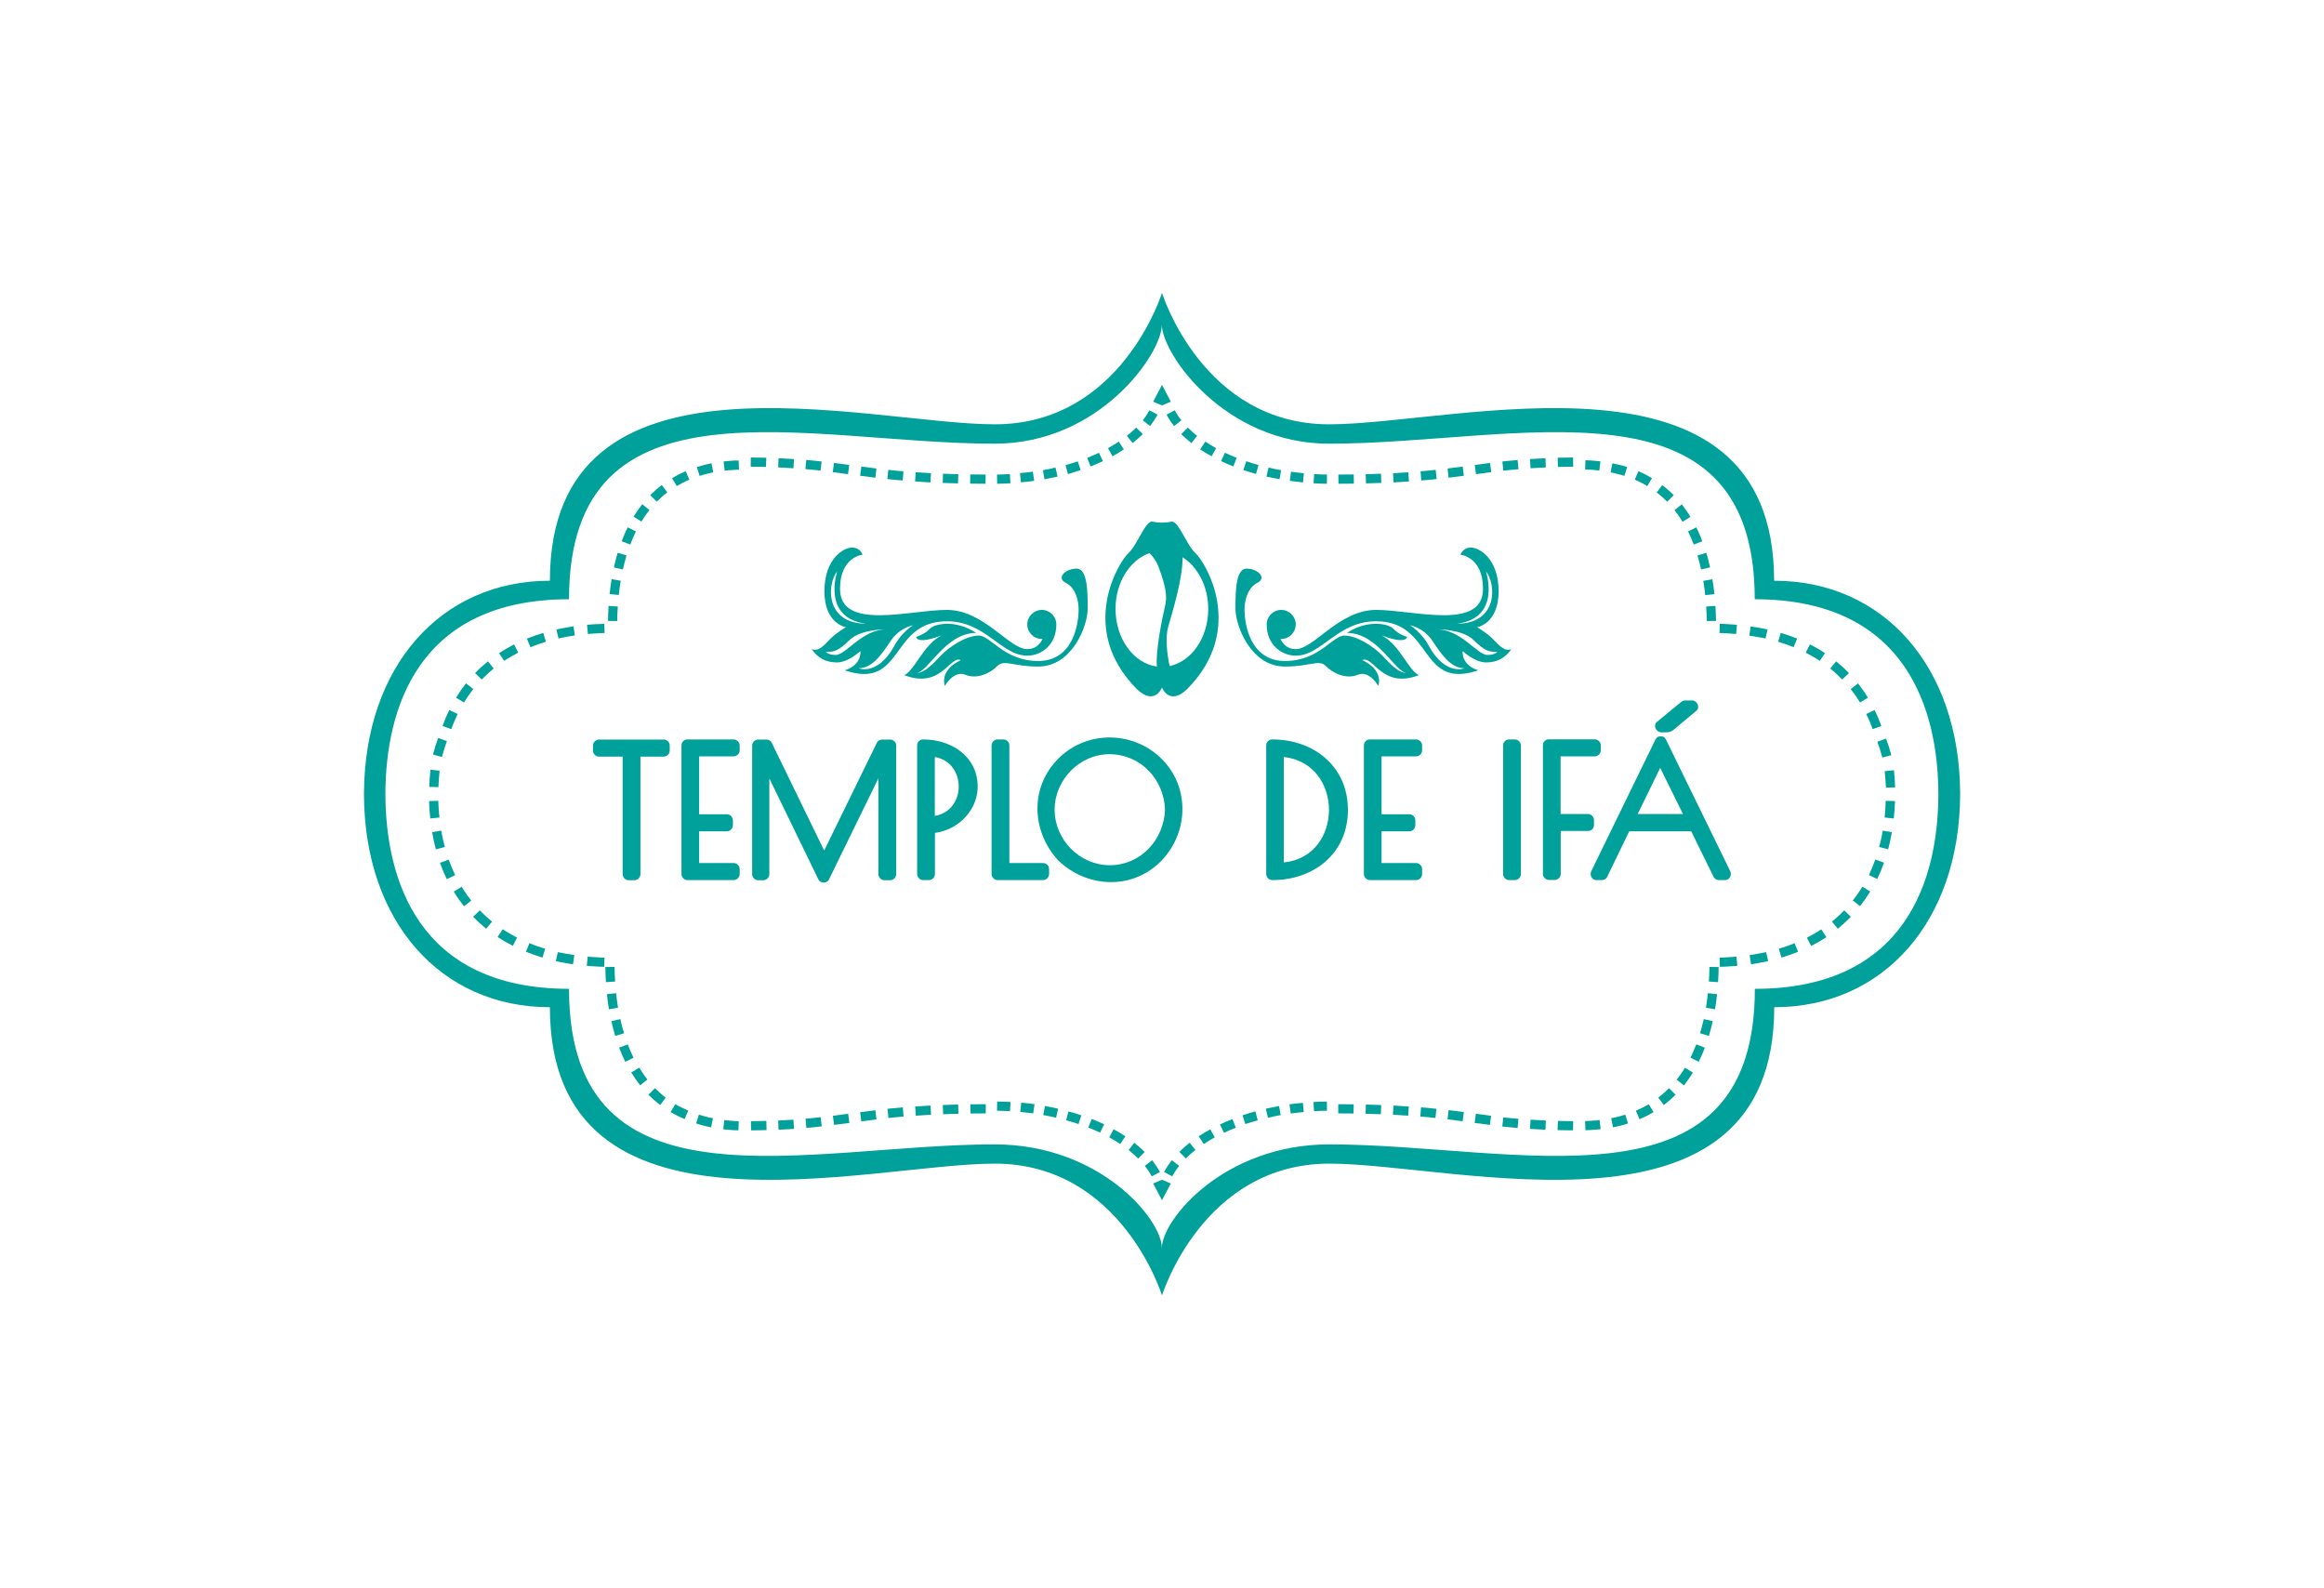 <?xml version="1.0" encoding="utf-8"?>
<!-- Generator: Adobe Illustrator 22.0.1, SVG Export Plug-In . SVG Version: 6.00 Build 0)  -->
<svg version="1.1" id="Camada_1" xmlns="http://www.w3.org/2000/svg" xmlns:xlink="http://www.w3.org/1999/xlink" x="0px" y="0px"
	 viewBox="0 0 1920 1312" style="enable-background:new 0 0 1920 1312;" xml:space="preserve">
<style type="text/css">
	.st0{fill:#00A19A;}
</style>
<g id="Camada_37">
	<g>
		<path class="st0" d="M551.8,612.3C551.7,612.2,551.7,612.2,551.8,612.3c-0.9-0.9-2-1.4-3.5-1.4c-17.8,0-35.6,0-53.4,0
			c-2.7,0-5,2.3-5,5c0,1.4,0,2.7,0,4.1c0,2.7,2.3,5,5,5c6.5,0,13,0,19.5,0c0,32.4,0,64.8,0,97.1c0,2.7,2.3,5,5,5c1.6,0,3.1,0,4.7,0
			c2.7,0,5-2.3,5-5c0-32.4,0-64.8,0-97.1c6.4,0,12.8,0,19.2,0c2.7,0,5-2.3,5-5c0-1.4,0-2.7,0-4.1c0-1.5-0.5-2.6-1.3-3.4
			C551.9,612.4,551.8,612.3,551.8,612.3z"/>
		<path class="st0" d="M606.1,610.8c-12.7,0-25.4,0-38.1,0c-1.5,0-2.6,0.5-3.4,1.3c-0.1,0-0.1,0.1-0.2,0.2l-0.1,0.1
			c-0.8,0.8-1.3,1.9-1.3,3.4c0,35.4,0,70.8,0,106.2c0,2.7,2.3,5,5,5c12.7,0,25.4,0,38.1,0c2.7,0,5-2.3,5-5c0-1.4,0-2.7,0-4.1
			c0-2.7-2.3-5-5-5c-9.5,0-19,0-28.5,0c0-8.7,0-17.4,0-26.2c7.6,0,15.3,0,22.9,0c2.7,0,5-2.3,5-5c0-1.4,0-2.7,0-4.1c0-2.7-2.3-5-5-5
			c-7.6,0-15.3,0-22.9,0c0-15.9,0-31.9,0-47.8c9.5,0,19,0,28.5,0c2.7,0,5-2.3,5-5c0-1.4,0-2.7,0-4.1
			C611,613.1,608.8,610.8,606.1,610.8z"/>
		<path class="st0" d="M738.8,612.3C738.8,612.2,738.8,612.2,738.8,612.3c-0.9-0.9-2-1.4-3.5-1.4c-2.2,0-4.3,0-6.5,0
			c-1.6,0-3.5,0.9-4.3,2.5c-14.5,29.7-29,59.5-43.6,89.2c-14.5-29.7-29-59.5-43.4-89.2c-0.7-1.5-2.6-2.5-4.3-2.5c-2.3,0-4.5,0-6.8,0
			c-2.7,0-5,2.3-5,5c0,35.4,0,70.8,0,106.2c0,2.7,2.3,5,5,5c1.4,0,2.8,0,4.2,0c2.7,0,5-2.3,5-5c0-26.4,0-52.7,0-79.1
			c13.5,27.9,27.1,55.7,40.6,83.6c1.6,3.3,7,3.2,8.6,0c13.6-27.9,27.2-55.8,40.9-83.7c0,26.4,0,52.8,0,79.2c0,2.7,2.3,5,5,5
			c1.6,0,3.1,0,4.7,0c2.7,0,5-2.3,5-5c0-35.4,0-70.8,0-106.2c0-1.5-0.5-2.6-1.3-3.4C738.9,612.4,738.9,612.3,738.8,612.3z"/>
		<path class="st0" d="M762.7,610.8c-1.5,0-2.6,0.5-3.4,1.3c-0.1,0-0.1,0.1-0.2,0.2l-0.1,0.1c-0.8,0.8-1.3,1.9-1.3,3.4
			c0,35.4,0,70.8,0,106.2c0,2.7,2.3,5,5,5c1.6,0,3.1,0,4.7,0c2.7,0,5-2.3,5-5c0-11.3,0-22.7,0-34c19.7-2.5,36.3-19.6,35.3-40.1
			C806.4,623.5,784.8,610.8,762.7,610.8z M772.3,625.3c26.3,4.5,26.4,44.2,0,48.7C772.3,657.7,772.3,641.5,772.3,625.3z"/>
		<path class="st0" d="M861.8,712.9c-9.3,0-18.6,0-27.9,0c0-32.4,0-64.8,0-97.1c0-1.5-0.5-2.6-1.3-3.4c0-0.1-0.1-0.1-0.2-0.2
			l-0.1-0.1c-0.8-0.8-1.9-1.3-3.4-1.3c-1.6,0-3.1,0-4.7,0c-2.7,0-5,2.3-5,5c0,35.4,0,70.8,0,106.2c0,2.7,2.3,5,5,5
			c12.5,0,25,0,37.5,0c2.7,0,5-2.3,5-5c0-1.4,0-2.7,0-4.1C866.8,715.2,864.5,712.9,861.8,712.9z"/>
		<path class="st0" d="M877.4,623.8c-26.6,23.3-26.4,61.5-3.2,86.9c0.3,0.3,0.6,0.6,0.9,0.8c22.7,21.2,57.8,23.7,81.6,2.2
			c24.1-21.9,27.4-59.5,5.6-84.1C940.5,605,902.3,602.1,877.4,623.8z M962.5,668.8c-0.9,24.8-20,45.9-45.6,45.9
			c-25,0-45.6-21.1-45.6-45.9c0-24.7,20.7-46,45.7-45.8C942.6,623.3,961.6,643.8,962.5,668.8z"/>
		<path class="st0" d="M1051.1,610.8c-1.5,0-2.6,0.5-3.4,1.3c-0.1,0-0.1,0.1-0.2,0.2l-0.1,0.1c-0.8,0.8-1.3,1.9-1.3,3.4
			c0,35.4,0,70.8,0,106.2c0,2.7,2.3,5,5,5c34.1,0,62.5-21.8,62.5-58C1113.6,632.9,1085.2,610.8,1051.1,610.8z M1060.6,625.3
			c50,5.5,49.6,82.3,0,87.1C1060.6,683.4,1060.6,654.4,1060.6,625.3z"/>
		<path class="st0" d="M1169.9,610.8c-12.7,0-25.4,0-38.1,0c-1.5,0-2.6,0.5-3.4,1.3c-0.1,0-0.1,0.1-0.2,0.2l-0.1,0.1
			c-0.8,0.8-1.3,1.9-1.3,3.4c0,35.4,0,70.8,0,106.2c0,2.7,2.3,5,5,5c12.7,0,25.4,0,38.1,0c2.7,0,5-2.3,5-5c0-1.4,0-2.7,0-4.1
			c0-2.7-2.3-5-5-5c-9.5,0-19,0-28.5,0c0-8.7,0-17.4,0-26.2c7.6,0,15.3,0,22.9,0c2.7,0,5-2.3,5-5c0-1.4,0-2.7,0-4.1c0-2.7-2.3-5-5-5
			c-7.6,0-15.3,0-22.9,0c0-15.9,0-31.9,0-47.8c9.5,0,19,0,28.5,0c2.7,0,5-2.3,5-5c0-1.4,0-2.7,0-4.1
			C1174.9,613.1,1172.6,610.8,1169.9,610.8z"/>
		<path class="st0" d="M1251.5,610.8c-1.6,0-3.1,0-4.7,0c-1.5,0-2.6,0.5-3.4,1.3c-0.1,0-0.1,0.1-0.2,0.2l-0.1,0.1
			c-0.8,0.8-1.3,1.9-1.3,3.4c0,35.4,0,70.8,0,106.2c0,2.7,2.3,5,5,5c1.6,0,3.1,0,4.7,0c2.7,0,5-2.3,5-5c0-35.4,0-70.8,0-106.2
			C1256.4,613.1,1254.2,610.8,1251.5,610.8z"/>
		<path class="st0" d="M1316.9,681.5c0-1.4,0-2.7,0-4.1c0-2.7-2.3-5-5-5c-7.5,0-15.1,0-22.6,0c0-15.9,0-31.7,0-47.6
			c9.4,0,18.8,0,28.2,0c2.7,0,5-2.3,5-5c0-1.4,0-2.7,0-4.1c0-2.7-2.3-5-5-5c-12.6,0-25.2,0-37.8,0c-1.5,0-2.6,0.5-3.4,1.3
			c-0.1,0-0.1,0.1-0.2,0.2l-0.1,0.1c-0.8,0.8-1.3,1.9-1.3,3.4c0,35.4,0,70.8,0,106.2c0,2.7,2.3,5,5,5c1.6,0,3.1,0,4.7,0
			c2.7,0,5-2.3,5-5c0-11.8,0-23.7,0-35.5c7.5,0,15.1,0,22.6,0C1314.6,686.5,1316.9,684.2,1316.9,681.5z"/>
		<path class="st0" d="M1429.4,719.5c-17.7-36.2-35.4-72.5-53.1-108.7c-1-2-2.6-2.7-4.3-2.5c-1.7-0.2-3.3,0.5-4.3,2.5
			c-17.7,36.2-35.3,72.5-53,108.7c-1.6,3.3,0.3,7.5,4.3,7.5c1.5,0,2.9,0,4.4,0c1.6,0,3.5-0.9,4.3-2.5l18.3-37.8h51.2l18.6,37.8
			c0.8,1.5,2.6,2.5,4.3,2.5c1.7,0,3.3,0,5,0C1429,727,1431,722.8,1429.4,719.5z M1353,672.4c6.2-12.7,12.4-25.4,18.6-38.1
			c6.3,12.7,12.5,25.4,18.8,38.1C1377.9,672.4,1365.4,672.4,1353,672.4z"/>
		<path class="st0" d="M1372.4,604.9c3.4,0,6.6,0.5,9.5-1.5c1.9-1.3,3.6-2.9,5.3-4.4c4.8-4,9.6-7.9,14.3-11.9
			c3.4-2.8,0.5-8.5-3.5-8.5c-1.9,0-3.9,0-5.8,0c-1.5,0-2.7,0.6-3.4,1.4c0,0,0,0-0.1,0c-6.6,5.4-13.2,10.9-19.8,16.3
			C1365.4,599.2,1368.3,604.9,1372.4,604.9z"/>
	</g>
	<path class="st0" d="M1619.4,655.1L1619.4,655.1c-0.6-104.6-63.4-175.4-153.7-175.4c0-204-263-129.2-367.6-129.2
		S960,241.9,960,241.9s-33.5,108.6-138.1,108.6s-367.6-74.8-367.6,129.2c-90.3,0-153,70.9-153.6,175.4c0,0.1,0,0.1,0,0.1
		c0,0.2,0,0.5,0,0.7s0,0.5,0,0.7c0,0,0,0,0,0.1C301.2,761.1,363.9,832,454.3,832c0,204,263,129.2,367.6,129.2S960,1070.1,960,1070.1
		s33.6-108.9,138.2-108.9s367.6,74.8,367.6-129.2c90.3,0,153-70.9,153.6-175.4c0-0.1,0-0.1,0-0.1c0-0.2,0-0.5,0-0.7
		C1619.4,655.6,1619.4,655.4,1619.4,655.1z M1449.8,816.8c0,190.1-197.4,128.5-351.7,128.5c-86.7,0-138.1,62-138.2,85.6
		c0-23.6-51.1-85.6-138.1-85.6c-154.3,0-351.7,61.6-351.7-128.5c-125.4,0-151.5-91.5-151.7-160.9c0.2-69.5,26.2-160.9,151.7-160.9
		c0-190.1,197.4-128.5,351.7-128.5c87,0,138.1-74.7,138.1-98.2c0,23.6,51.5,98.2,138.1,98.2c154.3,0,351.7-61.6,351.7,128.5
		c125.4,0,151.5,91.5,151.7,160.9C1601.3,725.3,1575.3,816.8,1449.8,816.8z"/>
	<g>
		<path class="st0" d="M944.1,358.6l-5.4-5.4c-2.4,2.4-5,4.7-7.7,6.8l4.7,6C938.7,363.7,941.4,361.2,944.1,358.6z"/>
		<path class="st0" d="M956.3,342.5l-6.7-3.6c-1.6,2.9-3.4,5.7-5.5,8.3l6,4.7C952.4,349,954.5,345.8,956.3,342.5z"/>
		<path class="st0" d="M892.8,388.3l-2.4-7.2c-3.3,1.1-6.7,2.2-10.1,3.1l2,7.4C885.8,390.5,889.3,389.4,892.8,388.3z"/>
		<path class="st0" d="M911.2,380.9l-3.3-6.9c-3.2,1.5-6.4,2.9-9.7,4.2l2.8,7.1C904.5,383.9,907.8,382.5,911.2,380.9z"/>
		<path class="st0" d="M928.5,371.2l-4.2-6.4c-2.9,1.9-5.9,3.7-8.9,5.4l3.7,6.7C922.2,375.2,925.4,373.3,928.5,371.2z"/>
		<path class="st0" d="M834.8,399.2l-0.5-7.6c-3.5,0.2-7.1,0.4-10.6,0.4l0.1,7.6C827.4,399.6,831.1,399.4,834.8,399.2z"/>
		<path class="st0" d="M854.4,397.2l-1.1-7.6c-3.5,0.5-7,0.9-10.6,1.2l0.7,7.6C847.1,398.2,850.7,397.7,854.4,397.2z"/>
		<polygon class="st0" points="868.3,394.8 873.7,393.7 872,386.2 866.8,387.4 861.6,388.4 862.9,395.9 		"/>
		<path class="st0" d="M517.6,458.8l-7.3-2.2c-1.2,4-2.3,8-3.1,12.1l7.4,1.7C515.5,466.5,516.5,462.6,517.6,458.8z"/>
		<path class="st0" d="M512.8,479.7l-7.5-1.3c-0.7,4.1-1.2,8.2-1.7,12.3l7.6,0.8C511.6,487.6,512.2,483.6,512.8,479.7z"/>
		<path class="st0" d="M510.4,501l-7.6-0.5c-0.3,4.1-0.4,8.3-0.5,12.4l7.6,0.1C510,509,510.1,505,510.4,501z"/>
		<path class="st0" d="M541.8,404.7c-1.6,1.4-3.1,2.9-4.6,4.3l5.4,5.4c1.4-1.3,2.8-2.7,4.2-4c1.5-1.2,2.9-2.5,4.5-3.7l-4.6-6.1
			C545,401.9,543.5,403.4,541.8,404.7z"/>
		<path class="st0" d="M536.6,421.3l-6-4.8c-2.6,3.3-5,6.8-7.2,10.3l6.5,4C531.9,427.6,534.1,424.3,536.6,421.3z"/>
		<path class="st0" d="M525.4,439l-6.8-3.4c-1.9,3.7-3.5,7.6-5,11.5l7.1,2.7C522.1,446.1,523.7,442.5,525.4,439z"/>
		<path class="st0" d="M604,380.6c-2.1,0.2-4.2,0.3-6.2,0.6l0.9,7.6c1.9-0.3,3.9-0.4,5.9-0.5c2-0.2,3.9-0.3,5.9-0.3l-0.2-7.6
			C608.2,380.3,606.1,380.4,604,380.6z"/>
		<path class="st0" d="M581.8,384.1c-2,0.5-4.1,1.1-6.1,1.7l2.3,7.3c1.9-0.6,3.7-1.2,5.6-1.6c1.9-0.5,3.8-1,5.7-1.3l-1.5-7.5
			C585.9,383,583.8,383.6,581.8,384.1z"/>
		<path class="st0" d="M560.7,391.9c-1.8,1-3.7,2-5.5,3.1l3.9,6.5c1.7-1,3.4-1.9,5.1-2.8c1.7-0.9,3.5-1.6,5.3-2.5l-3-7
			C564.5,390.1,562.6,391,560.7,391.9z"/>
		<path class="st0" d="M769.1,390.9c-4.2-0.2-8.4-0.5-12.6-0.8l-0.5,7.6c4.2,0.2,8.5,0.6,12.7,0.8L769.1,390.9z"/>
		<path class="st0" d="M791.7,391.7c-4.2-0.1-8.4-0.2-12.6-0.4l-0.3,7.6c4.2,0.2,8.5,0.2,12.7,0.4L791.7,391.7z"/>
		<polygon class="st0" points="814.3,392 801.6,391.9 801.5,399.5 814.2,399.6 		"/>
		<polygon class="st0" points="701.6,384.1 689,382.4 688,390 700.6,391.7 		"/>
		<path class="st0" d="M724.1,387c-4.2-0.5-8.3-1-12.5-1.6l-1,7.6c4.2,0.6,8.4,1.1,12.6,1.6L724.1,387z"/>
		<path class="st0" d="M746.4,389.3c-4.2-0.3-8.4-0.7-12.5-1.2l-0.8,7.6c4.2,0.5,8.4,0.9,12.7,1.2L746.4,389.3z"/>
		<path class="st0" d="M633.1,378.1c-4.3-0.1-8.5-0.1-12.8-0.2l-0.1,7.6c4.2,0.1,8.4,0,12.6,0.2L633.1,378.1z"/>
		<polygon class="st0" points="656,379.2 643.2,378.5 642.9,386.1 655.5,386.8 		"/>
		<path class="st0" d="M678.8,381.2c-4.2-0.4-8.5-0.9-12.7-1.3l-0.7,7.6c4.2,0.3,8.4,0.8,12.5,1.2L678.8,381.2z"/>
		<path class="st0" d="M375.3,596c0.9-2.1,1.8-4.1,2.8-6.2l-6.9-3.3c-1,2.2-2,4.4-3,6.5l-2.6,6.7l7.2,2.6L375.3,596z"/>
		<path class="st0" d="M369.2,612.2l-7.2-2.6c-1.7,4.5-3.1,9-4.3,13.7l7.4,2C366.3,620.8,367.7,616.5,369.2,612.2z"/>
		<path class="st0" d="M363.2,636.6l-7.6-0.8c-0.5,4.7-0.8,9.5-1,14.2l7.6,0.2C362.4,645.7,362.7,641.1,363.2,636.6z"/>
		<path class="st0" d="M412.3,539.5l4.2,6.4c3.7-2.5,7.7-4.7,11.7-6.8l-3.5-6.8C420.5,534.5,416.3,536.9,412.3,539.5z"/>
		<path class="st0" d="M392.5,556l5.5,5.3c3.1-3.2,6.4-6.2,9.9-9.1l-4.8-5.9C399.4,549.3,395.8,552.5,392.5,556z"/>
		<path class="st0" d="M387,574.6c1.3-1.8,2.7-3.6,4-5.4l-6-4.7c-1.4,1.9-2.9,3.8-4.3,5.8c-1.3,2-2.7,4-3.9,6l6.5,4
			C384.5,578.4,385.8,576.5,387,574.6z"/>
		<path class="st0" d="M492.1,515.6c-2.4,0.2-4.7,0.2-7.1,0.5l0.7,7.6c2.3-0.3,4.6-0.3,6.9-0.5s4.6-0.3,6.9-0.3l-0.2-7.6
			C496.9,515.4,494.5,515.5,492.1,515.6z"/>
		<path class="st0" d="M466.7,518.6c-2.3,0.4-4.7,0.8-7,1.4l1.7,7.4c2.2-0.6,4.5-0.9,6.7-1.4c2.2-0.4,4.5-0.8,6.8-1.1l-1.1-7.6
			C471.4,517.7,469.1,518.1,466.7,518.6z"/>
		<path class="st0" d="M435.3,527.5l2.9,7.1c4.2-1.7,8.5-3.2,12.8-4.5l-2.2-7.3C444.3,524.2,439.7,525.7,435.3,527.5z"/>
		<polygon class="st0" points="960,334.9 967.3,331.8 960,317.9 952.7,331.8 		"/>
		<path class="st0" d="M932.4,950c2.8,2.1,5.4,4.5,7.9,7l5.4-5.4c-2.7-2.7-5.6-5.3-8.6-7.6L932.4,950z"/>
		<path class="st0" d="M951.8,958.4l-6,4.7c2.2,2.7,4.1,5.6,5.8,8.6l6.7-3.6C956.4,964.7,954.2,961.4,951.8,958.4z"/>
		<path class="st0" d="M880.8,925.4c3.4,0.9,6.9,2,10.2,3.1l2.4-7.2c-3.5-1.2-7.1-2.3-10.7-3.2L880.8,925.4z"/>
		<path class="st0" d="M899.1,931.4c3.3,1.3,6.6,2.7,9.8,4.2l3.3-6.9c-3.4-1.6-6.8-3.1-10.3-4.4L899.1,931.4z"/>
		<path class="st0" d="M916.4,939.5c3.1,1.7,6.2,3.5,9.1,5.5l4.2-6.4c-3.1-2.1-6.4-4-9.7-5.8L916.4,939.5z"/>
		<path class="st0" d="M823.7,917.5c3.6,0,7.2,0.2,10.7,0.4l0.5-7.6c-3.7-0.2-7.4-0.4-11.1-0.4L823.7,917.5z"/>
		<path class="st0" d="M842.9,918.5c3.6,0.3,7.1,0.8,10.7,1.2l1.1-7.6c-3.7-0.5-7.3-1-11-1.3L842.9,918.5z"/>
		<polygon class="st0" points="863.3,913.6 861.9,921.1 867.2,922.1 872.5,923.3 874.2,915.8 868.8,914.7 		"/>
		<path class="st0" d="M512.5,841.8l-7.4,1.7c0.9,4.1,2,8.2,3.2,12.2l7.3-2.2C514.3,849.6,513.3,845.7,512.5,841.8z"/>
		<path class="st0" d="M509,820.4l-7.6,0.8c0.4,4.2,1,8.3,1.7,12.5l7.5-1.3C510,828.4,509.4,824.4,509,820.4z"/>
		<path class="st0" d="M507.7,798.7l-7.6,0.1c0.1,4.2,0.2,8.3,0.5,12.5l7.6-0.5C507.9,806.8,507.8,802.7,507.7,798.7z"/>
		<path class="st0" d="M541.1,898.9l-5.4,5.4c1.6,1.5,3.1,3,4.7,4.4c1.7,1.4,3.3,2.8,5,4.1l4.6-6.1c-1.6-1.2-3.1-2.5-4.6-3.8
			C543.9,901.6,542.5,900.2,541.1,898.9z"/>
		<path class="st0" d="M521.5,885.9c2.3,3.6,4.7,7.2,7.4,10.6l6-4.8c-2.5-3.1-4.7-6.4-6.8-9.8L521.5,885.9z"/>
		<path class="st0" d="M518.6,862.7l-7.1,2.7c1.5,4,3.2,7.9,5.1,11.7l6.8-3.4C521.6,870.1,520.1,866.4,518.6,862.7z"/>
		<path class="st0" d="M598.4,925.2l-0.9,7.6c2.1,0.3,4.2,0.4,6.3,0.6c2.1,0.2,4.2,0.3,6.3,0.3l0.2-7.6c-2,0-4-0.1-6-0.3
			C602.4,925.6,600.4,925.5,598.4,925.2z"/>
		<path class="st0" d="M577.4,920.7l-2.3,7.3c2,0.7,4.1,1.3,6.2,1.8c2.1,0.5,4.1,1.1,6.2,1.4l1.5-7.5c-2-0.3-3.9-0.8-5.8-1.3
			C581.2,921.9,579.3,921.4,577.4,920.7z"/>
		<path class="st0" d="M557.9,912.1l-3.9,6.5c1.8,1.1,3.8,2.1,5.7,3.1s3.9,1.8,5.9,2.7l3-7c-1.8-0.8-3.6-1.6-5.4-2.5
			C561.4,914,559.6,913.1,557.9,912.1z"/>
		<path class="st0" d="M665.5,924.1l0.7,7.6c4.3-0.3,8.5-0.8,12.7-1.3l-0.9-7.6C673.9,923.3,669.7,923.8,665.5,924.1z"/>
		<polygon class="st0" points="642.9,925.6 643.2,933.2 656,932.5 655.5,924.9 		"/>
		<path class="st0" d="M620.4,926.1l0.1,7.6c4.3-0.1,8.5,0,12.8-0.2l-0.2-7.6C628.8,926.1,624.6,926,620.4,926.1z"/>
		<path class="st0" d="M733.2,915.9l0.8,7.6c4.2-0.5,8.3-0.8,12.5-1.2l-0.6-7.6C741.7,915.1,737.5,915.5,733.2,915.9z"/>
		<path class="st0" d="M710.6,918.7l1,7.6c4.2-0.6,8.3-1.1,12.5-1.6l-0.9-7.6C719,917.6,714.8,918.1,710.6,918.7z"/>
		<polygon class="st0" points="688.1,921.7 689.1,929.2 701.7,927.6 700.7,920 		"/>
		<polygon class="st0" points="801.6,912.2 801.8,919.8 814.4,919.7 814.4,912.1 		"/>
		<path class="st0" d="M778.9,912.8l0.3,7.6c4.2-0.2,8.4-0.2,12.6-0.4l-0.2-7.6C787.3,912.5,783.1,912.5,778.9,912.8z"/>
		<path class="st0" d="M756.1,914l0.5,7.6c4.2-0.2,8.4-0.6,12.6-0.8l-0.4-7.6C764.6,913.4,760.4,913.7,756.1,914z"/>
		<path class="st0" d="M373.2,716.5l-2.5-6.4l-7.2,2.6l2.6,6.8c1,2.2,2,4.5,3,6.7l6.9-3.3C375.1,720.7,374.2,718.6,373.2,716.5z"/>
		<path class="st0" d="M364.5,686.1l-7.5,1.3c0.8,4.8,1.9,9.5,3.1,14.2l7.4-2C366.3,695.2,365.3,690.7,364.5,686.1z"/>
		<path class="st0" d="M362.1,661.5l-7.6,0.2c0.1,4.8,0.4,9.6,1,14.4l7.6-0.8C362.5,670.8,362.3,666.1,362.1,661.5z"/>
		<path class="st0" d="M411.1,774c4.1,2.7,8.3,5.1,12.6,7.3l3.5-6.8c-4.1-2.1-8.1-4.4-11.9-6.9L411.1,774z"/>
		<path class="st0" d="M390.9,757.3c3.4,3.5,7,6.8,10.8,9.9l4.8-5.9c-3.5-2.9-6.9-6-10.1-9.3L390.9,757.3z"/>
		<path class="st0" d="M381.4,732.5l-6.5,4c1.2,2.1,2.7,4.1,4,6.2c1.4,2,2.9,3.9,4.4,5.9l6-4.7c-1.4-1.8-2.8-3.7-4.1-5.5
			C383.9,736.4,382.6,734.5,381.4,732.5z"/>
		<path class="st0" d="M485.5,790.2l-0.7,7.6c2.4,0.3,4.8,0.3,7.2,0.5c2.4,0.2,4.8,0.3,7.2,0.3l0.2-7.6c-2.3,0-4.6-0.1-6.9-0.3
			C490.1,790.5,487.8,790.5,485.5,790.2z"/>
		<path class="st0" d="M460.9,786.5l-1.7,7.4c2.3,0.6,4.7,1,7.1,1.4c2.4,0.5,4.7,0.9,7.1,1.2l1.1-7.6c-2.3-0.3-4.6-0.7-6.8-1.1
			C465.4,787.4,463.2,787,460.9,786.5z"/>
		<path class="st0" d="M434.5,786.2c4.5,1.8,9.1,3.4,13.7,4.8l2.2-7.3c-4.4-1.3-8.8-2.8-13-4.6L434.5,786.2z"/>
		<path class="st0" d="M975.9,358.6c2.7,2.6,5.4,5.1,8.4,7.4l4.7-6c-2.7-2.1-5.3-4.4-7.7-6.8L975.9,358.6z"/>
		<path class="st0" d="M970,351.9l6-4.7c-2.1-2.6-3.9-5.4-5.5-8.3l-6.7,3.6C965.5,345.8,967.6,349,970,351.9z"/>
		<path class="st0" d="M1027.2,388.3c3.5,1.2,7,2.2,10.5,3.2l2-7.4c-3.4-0.9-6.8-2-10.1-3.1L1027.2,388.3z"/>
		<path class="st0" d="M1008.8,380.9c3.3,1.6,6.7,3,10.1,4.4l2.8-7.1c-3.3-1.3-6.5-2.7-9.7-4.2L1008.8,380.9z"/>
		<path class="st0" d="M991.5,371.2c3.1,2,6.3,4,9.5,5.7l3.7-6.7c-3.1-1.7-6-3.5-8.9-5.4L991.5,371.2z"/>
		<path class="st0" d="M1085.2,399.2c3.7,0.2,7.3,0.4,11,0.4l0.1-7.6c-3.6,0-7.1-0.2-10.6-0.4L1085.2,399.2z"/>
		<path class="st0" d="M1065.6,397.2c3.6,0.5,7.3,0.9,10.9,1.3l0.7-7.6c-3.5-0.3-7.1-0.8-10.6-1.2L1065.6,397.2z"/>
		<polygon class="st0" points="1048,386.2 1046.3,393.7 1051.7,394.8 1057.1,395.9 1058.4,388.4 1053.2,387.4 		"/>
		<path class="st0" d="M1405.4,470.4l7.4-1.7c-0.9-4.1-1.9-8.1-3.1-12.1l-7.3,2.2C1403.5,462.6,1404.5,466.5,1405.4,470.4z"/>
		<path class="st0" d="M1408.8,491.6l7.6-0.8c-0.4-4.1-1-8.2-1.7-12.3l-7.5,1.3C1407.8,483.6,1408.4,487.6,1408.8,491.6z"/>
		<path class="st0" d="M1410.1,513l7.6-0.1c-0.1-4.1-0.2-8.3-0.5-12.4l-7.6,0.5C1409.9,505,1410,509,1410.1,513z"/>
		<path class="st0" d="M1377.4,414.4l5.4-5.4c-1.5-1.4-3-2.9-4.6-4.3c-1.6-1.3-3.2-2.8-4.9-4l-4.6,6.1c1.6,1.1,3,2.5,4.5,3.7
			C1374.6,411.7,1375.9,413.1,1377.4,414.4z"/>
		<path class="st0" d="M1396.6,426.9c-2.2-3.6-4.6-7-7.2-10.3l-6,4.8c2.4,3,4.6,6.2,6.7,9.6L1396.6,426.9z"/>
		<path class="st0" d="M1399.3,449.8l7.1-2.7c-1.5-3.9-3.1-7.8-5-11.5l-6.8,3.4C1396.3,442.5,1397.9,446.1,1399.3,449.8z"/>
		<path class="st0" d="M1321.3,388.7l0.9-7.6c-2.1-0.3-4.2-0.4-6.2-0.6c-2.1-0.2-4.2-0.3-6.2-0.3l-0.2,7.6c2,0,4,0.1,5.9,0.3
			C1317.4,388.4,1319.4,388.4,1321.3,388.7z"/>
		<path class="st0" d="M1342,393.1l2.3-7.3c-2-0.7-4-1.3-6.1-1.7c-2-0.5-4.1-1-6.1-1.4l-1.5,7.5c1.9,0.3,3.8,0.8,5.7,1.3
			C1338.2,391.9,1340.1,392.5,1342,393.1z"/>
		<path class="st0" d="M1360.9,401.5l3.9-6.5c-1.8-1.1-3.7-2-5.5-3.1c-1.9-0.9-3.8-1.8-5.7-2.7l-3,7c1.8,0.8,3.5,1.6,5.3,2.5
			C1357.5,399.6,1359.3,400.5,1360.9,401.5z"/>
		<path class="st0" d="M1150.9,390.9l0.4,7.6c4.2-0.2,8.5-0.5,12.7-0.8l-0.5-7.6C1159.3,390.4,1155.1,390.7,1150.9,390.9z"/>
		<path class="st0" d="M1128.3,391.7l0.2,7.6c4.2-0.1,8.5-0.2,12.7-0.4l-0.3-7.6C1136.7,391.5,1132.5,391.5,1128.3,391.7z"/>
		<polygon class="st0" points="1105.7,392 1105.8,399.6 1118.5,399.5 1118.4,391.9 		"/>
		<polygon class="st0" points="1218.4,384.1 1219.4,391.7 1232,390 1231,382.4 		"/>
		<path class="st0" d="M1195.9,387l0.9,7.6c4.2-0.5,8.4-1,12.6-1.6l-1-7.6C1204.3,386,1200.1,386.5,1195.9,387z"/>
		<path class="st0" d="M1173.6,389.3l0.6,7.6c4.2-0.3,8.5-0.7,12.7-1.2l-0.8-7.6C1181.9,388.6,1177.7,389,1173.6,389.3z"/>
		<path class="st0" d="M1286.9,378.1l0.2,7.6c4.2-0.1,8.4-0.1,12.6-0.2l-0.1-7.6C1295.5,378,1291.2,378,1286.9,378.1z"/>
		<polygon class="st0" points="1264,379.2 1264.5,386.8 1277.1,386.1 1276.8,378.5 		"/>
		<path class="st0" d="M1241.2,381.2l0.8,7.6c4.2-0.4,8.4-0.9,12.5-1.2l-0.7-7.6C1249.7,380.3,1245.5,380.8,1241.2,381.2z"/>
		<path class="st0" d="M1544.7,596l2.4,6.3l7.2-2.6l-2.6-6.7c-1-2.2-1.9-4.4-3-6.5l-6.9,3.3C1542.9,591.9,1543.8,594,1544.7,596z"/>
		<path class="st0" d="M1507.7,539.5c-4-2.7-8.2-5.1-12.4-7.2l-3.5,6.8c4,2,7.9,4.3,11.7,6.8L1507.7,539.5z"/>
		<path class="st0" d="M1527.5,556c-3.3-3.5-6.9-6.7-10.6-9.7l-4.8,5.9c3.5,2.9,6.8,5.9,9.9,9.1L1527.5,556z"/>
		<path class="st0" d="M1536.7,580.3l6.5-4c-1.2-2.1-2.6-4-3.9-6c-1.4-2-2.8-3.9-4.3-5.8l-6,4.7c1.3,1.8,2.7,3.6,4,5.4
			C1534.2,576.5,1535.5,578.4,1536.7,580.3z"/>
		<path class="st0" d="M1434.3,523.7l0.7-7.6c-2.4-0.3-4.7-0.3-7.1-0.5s-4.7-0.3-7.1-0.3l-0.2,7.6c2.3,0,4.6,0.1,6.9,0.3
			C1429.7,523.4,1432,523.5,1434.3,523.7z"/>
		<path class="st0" d="M1458.6,527.4l1.7-7.4c-2.3-0.6-4.7-1-7-1.4c-2.3-0.5-4.7-0.8-7-1.1l-1.1,7.6c2.3,0.3,4.5,0.6,6.8,1.1
			C1454.1,526.5,1456.4,526.9,1458.6,527.4z"/>
		<path class="st0" d="M1484.7,527.5c-4.4-1.8-9-3.4-13.5-4.7l-2.2,7.3c4.3,1.3,8.6,2.8,12.8,4.5L1484.7,527.5z"/>
		<polygon class="st0" points="960,974.5 952.7,977.6 960,991.4 967.3,977.6 		"/>
		<path class="st0" d="M974.3,951.5l5.4,5.4c2.5-2.5,5.1-4.8,7.9-7l-4.7-6C979.9,946.3,977,948.8,974.3,951.5z"/>
		<path class="st0" d="M961.7,968.1l6.7,3.6c1.7-3,3.6-5.9,5.8-8.6l-6-4.7C965.8,961.4,963.6,964.7,961.7,968.1z"/>
		<path class="st0" d="M1026.5,921.3l2.4,7.2c3.4-1.1,6.8-2.2,10.2-3.1l-2-7.4C1033.5,919,1030,920.1,1026.5,921.3z"/>
		<path class="st0" d="M1007.9,928.8l3.3,6.9c3.2-1.5,6.5-2.9,9.8-4.2l-2.8-7.1C1014.7,925.7,1011.3,927.2,1007.9,928.8z"/>
		<path class="st0" d="M990.3,938.6l4.2,6.4c3-2,6-3.8,9.1-5.5l-3.7-6.7C996.7,934.6,993.5,936.5,990.3,938.6z"/>
		<path class="st0" d="M1085.1,910.3l0.5,7.6c3.6-0.2,7.2-0.4,10.7-0.4l-0.1-7.6C1092.5,909.9,1088.8,910.1,1085.1,910.3z"/>
		<path class="st0" d="M1065.3,912.2l1.1,7.6c3.5-0.5,7.1-0.9,10.7-1.2l-0.7-7.6C1072.7,911.3,1069,911.7,1065.3,912.2z"/>
		<polygon class="st0" points="1051.2,914.7 1045.8,915.8 1047.5,923.3 1052.8,922.1 1058.1,921.1 1056.7,913.6 		"/>
		<path class="st0" d="M1404.5,853.5l7.3,2.2c1.2-4,2.3-8.1,3.2-12.2l-7.4-1.7C1406.7,845.7,1405.7,849.6,1404.5,853.5z"/>
		<path class="st0" d="M1409.4,832.4l7.5,1.3c0.7-4.1,1.2-8.3,1.7-12.5l-7.6-0.8C1410.6,824.4,1410,828.4,1409.4,832.4z"/>
		<path class="st0" d="M1411.8,810.8l7.6,0.5c0.3-4.2,0.4-8.3,0.5-12.5l-7.6-0.1C1412.2,802.7,1412.1,806.8,1411.8,810.8z"/>
		<path class="st0" d="M1374.6,902.9c-1.5,1.2-3,2.6-4.6,3.8l4.6,6.1c1.7-1.3,3.3-2.7,5-4.1c1.6-1.4,3.1-3,4.7-4.4l-5.4-5.4
			C1377.5,900.2,1376.1,901.6,1374.6,902.9z"/>
		<path class="st0" d="M1385.2,891.8l6,4.8c2.7-3.4,5.1-6.9,7.4-10.6l-6.5-4C1389.9,885.4,1387.7,888.7,1385.2,891.8z"/>
		<path class="st0" d="M1396.6,873.7l6.8,3.4c1.9-3.8,3.6-7.7,5.1-11.7l-7.1-2.7C1399.9,866.4,1398.4,870.1,1396.6,873.7z"/>
		<path class="st0" d="M1315.6,925.7c-2,0.2-4,0.3-6,0.3l0.2,7.6c2.1,0,4.2-0.1,6.3-0.3c2.1-0.2,4.2-0.3,6.3-0.6l-0.9-7.6
			C1319.6,925.5,1317.6,925.6,1315.6,925.7z"/>
		<path class="st0" d="M1336.9,922.4c-1.9,0.5-3.9,1-5.8,1.3l1.5,7.5c2.1-0.3,4.2-0.9,6.2-1.4c2.1-0.5,4.1-1.1,6.2-1.8l-2.3-7.3
			C1340.7,921.4,1338.8,921.9,1336.9,922.4z"/>
		<path class="st0" d="M1356.9,915c-1.8,0.9-3.6,1.7-5.4,2.5l3,7c2-0.9,3.9-1.8,5.9-2.7c1.9-1,3.8-2,5.7-3.1l-3.9-6.5
			C1360.4,913.1,1358.6,914,1356.9,915z"/>
		<path class="st0" d="M1241.1,930.5c4.2,0.4,8.5,0.9,12.7,1.3l0.7-7.6c-4.2-0.3-8.4-0.8-12.5-1.2L1241.1,930.5z"/>
		<polygon class="st0" points="1264,932.5 1276.8,933.2 1277.1,925.6 1264.5,924.9 		"/>
		<path class="st0" d="M1286.8,933.5c4.3,0.2,8.5,0.1,12.8,0.2l0.1-7.6c-4.2-0.1-8.4,0-12.6-0.2L1286.8,933.5z"/>
		<path class="st0" d="M1173.4,922.3c4.2,0.3,8.4,0.7,12.5,1.2l0.8-7.6c-4.2-0.5-8.4-0.9-12.7-1.2L1173.4,922.3z"/>
		<path class="st0" d="M1195.9,924.6c4.2,0.5,8.3,1,12.5,1.6l1-7.6c-4.2-0.6-8.4-1.1-12.6-1.6L1195.9,924.6z"/>
		<polygon class="st0" points="1218.3,927.6 1230.9,929.2 1231.9,921.7 1219.3,920 		"/>
		<polygon class="st0" points="1105.6,919.7 1118.2,919.8 1118.4,912.2 1105.6,912.1 		"/>
		<path class="st0" d="M1128.2,920c4.2,0.1,8.4,0.2,12.6,0.4l0.3-7.6c-4.2-0.2-8.5-0.2-12.7-0.4L1128.2,920z"/>
		<path class="st0" d="M1150.8,920.8c4.2,0.2,8.4,0.5,12.6,0.8l0.5-7.6c-4.2-0.2-8.5-0.6-12.7-0.8L1150.8,920.8z"/>
		<path class="st0" d="M1546.8,716.5c-1,2.1-1.9,4.2-2.8,6.3l6.9,3.3c1-2.2,2-4.4,3-6.7l2.6-6.8l-7.2-2.6L1546.8,716.5z"/>
		<path class="st0" d="M1552.5,699.6l7.4,2c1.3-4.7,2.3-9.4,3.1-14.2l-7.5-1.3C1554.7,690.7,1553.7,695.2,1552.5,699.6z"/>
		<path class="st0" d="M1557.9,661.5c-0.1,4.6-0.4,9.2-0.9,13.8l7.6,0.8c0.5-4.8,0.8-9.6,1-14.4L1557.9,661.5z"/>
		<path class="st0" d="M1492.8,774.6l3.5,6.8c4.3-2.2,8.6-4.6,12.6-7.3l-4.2-6.4C1500.9,770.2,1496.9,772.5,1492.8,774.6z"/>
		<path class="st0" d="M1513.5,761.3l4.8,5.9c3.8-3.1,7.4-6.4,10.8-9.9l-5.5-5.3C1520.5,755.3,1517,758.3,1513.5,761.3z"/>
		<path class="st0" d="M1534.8,738.3c-1.3,1.9-2.7,3.7-4.1,5.5l6,4.7c1.5-2,2.9-3.9,4.4-5.9c1.3-2.1,2.7-4.1,4-6.2l-6.5-4
			C1537.4,734.5,1536.1,736.4,1534.8,738.3z"/>
		<path class="st0" d="M1427.6,790.7c-2.3,0.2-4.6,0.3-6.9,0.3l0.2,7.6c2.4,0,4.8-0.1,7.2-0.3c2.4-0.2,4.8-0.2,7.2-0.5l-0.7-7.6
			C1432.2,790.5,1429.9,790.5,1427.6,790.7z"/>
		<path class="st0" d="M1452.3,787.8c-2.3,0.5-4.5,0.8-6.8,1.1l1.1,7.6c2.4-0.3,4.8-0.7,7.1-1.2c2.4-0.4,4.7-0.8,7.1-1.4l-1.7-7.4
			C1456.8,787,1454.6,787.4,1452.3,787.8z"/>
		<path class="st0" d="M1469.6,783.7l2.2,7.3c4.6-1.4,9.2-3,13.7-4.8l-2.9-7.1C1478.4,780.9,1474,782.4,1469.6,783.7z"/>
	</g>
	<path class="st0" d="M987.8,457.1c-7.5-6.8-14.3-27.2-19.9-26.2c-5.6,1.1-10.3,1.1-15.9,0c-5.6-1.1-12.4,19.4-19.9,26.2
		c-7.5,6.8-42.3,62.4,7.2,112.2c14.8,14,20.7-1.4,20.7-1.4s5.9,15.5,20.7,1.4C1030.1,519.4,995.4,463.9,987.8,457.1z M962.5,500.8
		c-2.1,8.5-8,37.1-6.7,49.8c-19.2-2.6-34.2-22.9-34.2-47.6c0-22,11.9-40.5,28.1-46.1c2.7,2.6,5.9,6.7,8.1,13.1
		C962.8,484,964.6,492.2,962.5,500.8z M966.3,550.2c-2-9.5-3.8-23.1-1.2-32.3c3.9-13.6,12.1-40.4,11.9-57.6
		c12.5,7.9,21.2,24.1,21.2,42.8C998.2,526.7,984.4,546.4,966.3,550.2z"/>
	<g>
		<path class="st0" d="M1141.4,524.8c21,8.1,21,1.3,21,1.3s-7.3-2.2-11-6.5s-21.1-8.3-38.6,3.2c25.8,0,40,33.1,49.6,33.1
			c-7.1,0-13-6.7-20.5-14.5c-7.6-7.8-21.2-16.4-31.2-16.4c-9.9,0-20.8,21-49.1,21s-33.5-29.4-33.4-43c0-6,2.2-17.4,10.5-21.5
			s0.4-11.8-8.8-11.8c-9.2,0-9.2,19.5-9.2,33.3c0,13.7,12.6,47.6,40.9,47.6c20.6,0,28.1-6.2,33.8-0.4c5.6,5.8,16.7,11.2,26.3,7.2
			c9.7-4,17,9.2,17,9.2s5.1-12.7-13.2-21.3c8.9-4.3,16.1,24.2,46.7,12.4C1163.7,553.9,1156.6,532.8,1141.4,524.8z"/>
		<path class="st0" d="M1233.2,527.7c-5.3-5.3-12.9-9.6-12.9-9.6s17.8-2.7,17.8-29.7s-16-36.1-22.8-36.1c-6.9,0-8.7,5.9-8.7,5.9
			s18.6,1.7,18.6,28.2c0,34.9-57.6,17.4-88.3,17.4s-51.3,32.4-66.4,32.4c-6.7,0-10.5-4-12.6-8.4c0.2,0,0.4,0,0.6,0
			c6.6,0,12-5.4,12-12c0-6.6-5.4-12-12-12s-12,5.4-12,12c0,17.2,12.7,25.8,24,25.8c21.7,0,34.2-28.4,66.4-28.4
			c47.6,0,35.2,57.2,84.4,40.5c-14.5-4.6-12.9-15.9-12.9-15.9s9.9,9.4,19.4,9.4c9.4,0,15.9-4,20.9-11
			C1242.8,538.5,1238.5,533,1233.2,527.7z M1227.6,471.9c8.7,10.8,9.9,43.3-23.9,43.3C1240.8,510.6,1227.6,471.9,1227.6,471.9z
			 M1209.9,552c0,0-15.4,6.5-29.2-18c-5.5-11.1-15.7-17.5-15.7-17.5s11,1.9,18.3,12.7C1190.5,539.9,1198.3,552,1209.9,552z
			 M1228.8,541c-8.6,0-21.5-21.2-42.3-21.2c0,0,21.4-0.3,30.8,8.8s12.5,9.9,19.7,9.9C1237,538.5,1235.2,541,1228.8,541z"/>
	</g>
	<g>
		<path class="st0" d="M777.9,524.8c-21,8.1-21,1.3-21,1.3s7.3-2.2,11-6.5s21.1-8.3,38.6,3.2c-25.8,0-40,33.1-49.6,33.1
			c7.1,0,13-6.7,20.5-14.5c7.6-7.8,21.2-16.4,31.2-16.4c9.9,0,20.8,21,49.1,21s33.5-29.4,33.4-43c0-6-2.2-17.4-10.5-21.5
			s-0.4-11.8,8.8-11.8s9.2,19.5,9.2,33.3c0,13.7-12.6,47.6-40.9,47.6c-20.6,0-28.1-6.2-33.8-0.4c-5.6,5.8-16.7,11.2-26.3,7.2
			c-9.7-4-17,9.2-17,9.2s-5.1-12.7,13.2-21.3c-8.9-4.3-16.1,24.2-46.7,12.4C755.6,553.9,762.6,532.8,777.9,524.8z"/>
		<path class="st0" d="M686,527.7c5.3-5.3,12.9-9.6,12.9-9.6s-17.8-2.7-17.8-29.7s16-36.1,22.8-36.1c6.9,0,8.7,5.9,8.7,5.9
			s-18.6,1.7-18.6,28.2c0,34.9,57.6,17.4,88.3,17.4c30.6,0,51.3,32.4,66.4,32.4c6.7,0,10.5-4,12.6-8.4c-0.2,0-0.4,0-0.6,0
			c-6.6,0-12-5.4-12-12c0-6.6,5.4-12,12-12s12,5.4,12,12c0,17.2-12.7,25.8-24,25.8c-21.7,0-34.2-28.4-66.4-28.4
			c-47.6,0-35.2,57.2-84.4,40.5c14.5-4.6,12.9-15.9,12.9-15.9s-9.9,9.4-19.4,9.4s-15.9-4-20.9-11C676.5,538.5,680.8,533,686,527.7z
			 M691.7,471.9c-8.7,10.8-9.9,43.3,23.9,43.3C678.5,510.6,691.7,471.9,691.7,471.9z M709.4,552c0,0,15.4,6.5,29.2-18
			c5.5-11.1,15.7-17.5,15.7-17.5s-11,1.9-18.3,12.7C728.8,539.9,721,552,709.4,552z M690.5,541c8.6,0,21.5-21.2,42.3-21.2
			c0,0-21.4-0.3-30.8,8.8s-12.5,9.9-19.7,9.9C682.3,538.5,684.1,541,690.5,541z"/>
	</g>
	<path class="st0" d="M1551,612.7l7.2-2.6c1.7,4.5,3.1,9,4.3,13.7l-7.4,2C1553.9,621.3,1552.6,616.9,1551,612.7z"/>
	<path class="st0" d="M1557.1,637l7.6-0.8c0.5,4.7,0.8,9.5,1,14.2l-7.6,0.2C1557.8,646.1,1557.6,641.6,1557.1,637z"/>
</g>
</svg>
